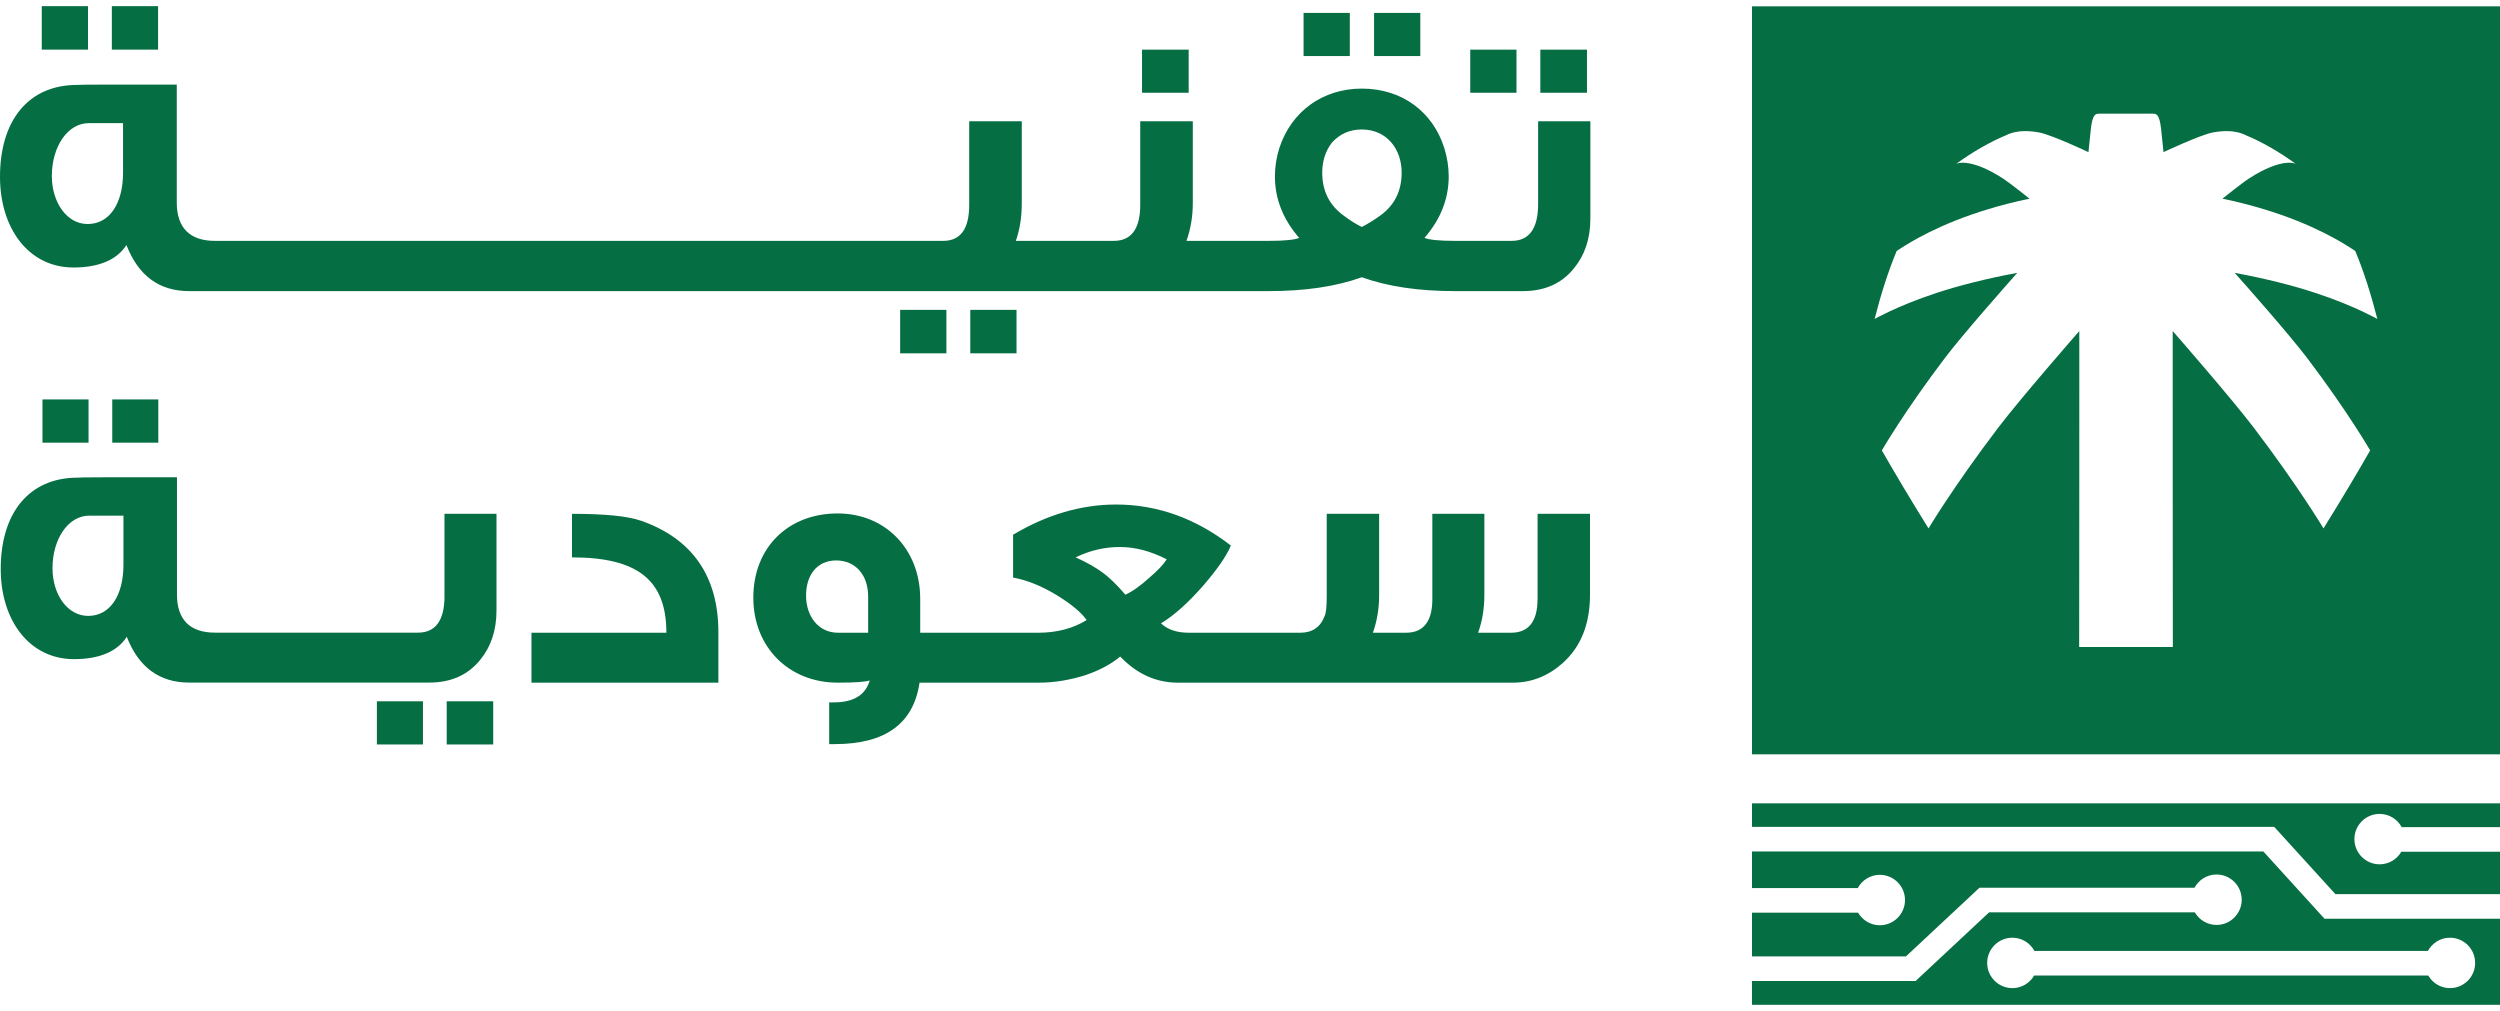 <svg width="141" height="57" viewBox="0 0 141 57" fill="none" xmlns="http://www.w3.org/2000/svg">
<path d="M4.963 0.347H2.355V2.799H4.963V0.347Z" fill="#066E43"/>
<path d="M8.916 0.347H6.308V2.799H8.916V0.347Z" fill="#066E43"/>
<path d="M53.377 17.476H50.769V19.928H53.377V17.476Z" fill="#066E43"/>
<path d="M57.332 17.476H54.724V19.928H57.332V17.476Z" fill="#066E43"/>
<path d="M67.041 2.8H64.411V5.231H67.041V2.8Z" fill="#066E43"/>
<path d="M76.129 0.728H73.521V3.161H76.129V0.728Z" fill="#066E43"/>
<path d="M80.106 0.728H77.498V3.161H80.106V0.728Z" fill="#066E43"/>
<path d="M86.75 6.839V11.513C86.75 12.888 86.245 13.585 85.257 13.585H83.766H83.386H82.064C81.159 13.585 80.591 13.522 80.34 13.416C81.245 12.379 81.707 11.217 81.707 9.948C81.707 9.418 81.622 8.87 81.455 8.34C80.803 6.288 79.057 4.997 76.807 4.997C74.597 4.997 72.832 6.288 72.158 8.34C71.99 8.868 71.905 9.418 71.905 9.948C71.905 11.217 72.369 12.379 73.272 13.416C73.04 13.522 72.473 13.585 71.548 13.585H70.367H69.633H66.917C67.149 12.929 67.274 12.232 67.274 11.448V6.839H64.309V11.555C64.309 12.908 63.804 13.585 62.817 13.585H60.906H60.88H57.292C57.524 12.929 57.628 12.232 57.628 11.448V6.839H54.663V11.555C54.663 12.908 54.18 13.585 53.19 13.585H51.548H51.254H48.265H47.929H44.541H44.206H40.818H40.482H26.107H25.771H21.942H21.606H17.776H17.441H13.631H13.275H12.117C10.687 13.585 9.97 12.825 9.97 11.429V4.77C6.227 4.77 4.354 4.77 4.354 4.789C1.577 4.789 0 6.82 0 9.97C0 12.888 1.62 15.087 4.144 15.087C5.595 15.087 6.604 14.644 7.131 13.819C7.804 15.553 8.982 16.419 10.665 16.419H13.275H13.631H17.441H17.776H21.606H21.942H25.771H26.107H40.482H40.818H44.206H44.541H47.929H48.265H51.254H51.548H60.88H60.906H69.633H70.367H71.548C73.588 16.419 75.334 16.166 76.807 15.637C78.28 16.166 80.025 16.419 82.066 16.419H83.388H83.769H85.891C87.111 16.419 88.079 15.997 88.772 15.131C89.381 14.39 89.697 13.459 89.697 12.338V6.841H86.75V6.839ZM6.94 9.736C6.94 11.47 6.184 12.635 4.943 12.635C3.765 12.635 2.924 11.409 2.924 9.928C2.924 8.279 3.808 6.945 5.006 6.945H6.94V9.736ZM77.834 12.167C77.476 12.421 77.139 12.633 76.803 12.802C76.467 12.633 76.129 12.422 75.793 12.167C74.973 11.574 74.574 10.771 74.574 9.734C74.574 9.078 74.763 8.509 75.12 8.043C75.562 7.558 76.11 7.303 76.803 7.303C78.213 7.303 79.053 8.403 79.053 9.734C79.053 10.773 78.655 11.576 77.834 12.167Z" fill="#066E43"/>
<path d="M89.505 2.8H86.875V5.231H89.505V2.8Z" fill="#066E43"/>
<path d="M85.53 2.8H82.922V5.231H85.53V2.8Z" fill="#066E43"/>
<path d="M8.929 22.528H6.331V24.967H8.929V22.528Z" fill="#066E43"/>
<path d="M4.994 22.528H2.396V24.967H4.994V22.528Z" fill="#066E43"/>
<path d="M27.817 39.553H25.194V41.988H27.817V39.553Z" fill="#066E43"/>
<path d="M23.855 39.553H21.256V41.988H23.855V39.553Z" fill="#066E43"/>
<path d="M6.962 31.856C6.962 33.58 6.21 34.737 4.974 34.737C3.798 34.737 2.961 33.519 2.961 32.047C2.961 30.405 3.839 29.083 5.035 29.083H6.962V31.856ZM25.07 33.623C25.07 34.988 24.565 35.681 23.58 35.681H22.305H13.042H12.121C10.695 35.681 9.982 34.927 9.982 33.541V26.917C6.249 26.917 4.385 26.917 4.385 26.939C1.614 26.939 0.041 28.957 0.041 32.09C0.041 34.988 1.657 37.176 4.173 37.176C5.62 37.176 6.628 36.734 7.15 35.915C7.82 37.636 8.996 38.498 10.671 38.498H13.04H22.303H24.208C25.422 38.498 26.386 38.077 27.081 37.219C27.686 36.483 28.002 35.556 28.002 34.442V28.979H25.068V33.623H25.07Z" fill="#066E43"/>
<path d="M36.179 29.378C35.406 29.105 34.106 28.98 32.26 28.98V31.436C35.989 31.436 37.584 32.74 37.584 35.686H29.974V38.502H40.517V35.664C40.519 32.489 39.033 30.387 36.179 29.378Z" fill="#066E43"/>
<path d="M64.833 32.575C64.35 33.013 63.891 33.351 63.472 33.541C62.989 32.974 62.548 32.554 62.172 32.281C61.797 32.008 61.291 31.713 60.664 31.436C61.481 31.038 62.32 30.851 63.158 30.851C64.019 30.851 64.896 31.081 65.8 31.544C65.607 31.86 65.273 32.194 64.833 32.575ZM48.964 35.686H47.265C46.175 35.686 45.462 34.781 45.462 33.585C45.462 32.471 46.05 31.609 47.161 31.609C48.229 31.609 48.964 32.406 48.964 33.645V35.686ZM86.716 33.793C86.716 35.053 86.212 35.686 85.226 35.686H83.364C83.594 35.053 83.718 34.339 83.718 33.563V28.979H80.784V33.793C80.784 35.053 80.283 35.686 79.297 35.686H77.429C77.659 35.053 77.783 34.339 77.783 33.563V28.979H74.827V33.667C74.827 34.235 74.788 34.59 74.702 34.759C74.472 35.37 74.01 35.686 73.341 35.686H71.832H70.699H67.053C66.383 35.686 65.861 35.517 65.48 35.158C66.236 34.698 67.031 33.983 67.891 32.995C68.669 32.09 69.191 31.332 69.421 30.768C67.43 29.231 65.271 28.455 62.942 28.455C60.994 28.455 59.044 29.023 57.139 30.158V32.575C57.956 32.722 58.816 33.078 59.694 33.624C60.429 34.087 60.973 34.529 61.289 34.971C60.511 35.452 59.59 35.686 58.561 35.686H56.497H53.891H51.9V33.771C51.9 30.977 49.934 28.958 47.249 28.958C44.457 28.958 42.487 30.872 42.487 33.71C42.487 36.505 44.5 38.502 47.249 38.502C48.231 38.502 48.819 38.459 49.052 38.376C48.819 39.195 48.149 39.615 47.018 39.615H46.766V41.968H47.083C49.934 41.968 51.525 40.811 51.862 38.502H53.893H56.499H58.608C59.468 38.502 60.328 38.355 61.21 38.082C62.027 37.805 62.675 37.449 63.18 37.029C64.123 38.017 65.21 38.502 66.43 38.502H70.703H71.836H85.338C86.384 38.502 87.329 38.121 88.146 37.389C89.175 36.462 89.676 35.179 89.676 33.541V28.979H86.72V33.793H86.716Z" fill="#066E43"/>
<path d="M98.813 0.356V42.543H141V0.356H98.813ZM130.111 20.177C132.402 23.194 133.677 25.403 133.677 25.403C132.893 26.774 132.016 28.241 131.045 29.802C131.045 29.802 129.633 27.438 127.114 24.121C125.843 22.449 122.589 18.724 122.54 18.671C122.542 18.744 122.538 34.945 122.548 36.473L122.54 36.471C122.54 36.477 122.54 36.485 122.54 36.491H117.265C117.275 34.963 117.271 18.746 117.273 18.671C117.224 18.724 113.97 22.451 112.699 24.121C110.178 27.438 108.768 29.802 108.768 29.802C107.798 28.241 106.92 26.774 106.136 25.403C106.136 25.403 107.411 23.196 109.703 20.177C110.714 18.846 113.163 16.077 113.774 15.389C112.038 15.708 110.42 16.124 109.214 16.523C108.051 16.907 107.162 17.288 106.578 17.561C106.024 17.821 105.728 17.988 105.728 17.988C106.091 16.566 106.504 15.28 106.971 14.158C106.971 14.158 107.248 13.962 107.77 13.655C108.314 13.337 109.147 12.897 110.233 12.461C111.382 12.002 112.821 11.544 114.465 11.205C114.418 11.169 113.377 10.333 112.969 10.068C111.073 8.844 110.329 9.239 110.329 9.239C111.272 8.559 112.224 8.009 113.167 7.617C113.167 7.617 113.314 7.53 113.599 7.463C113.901 7.391 114.384 7.352 115.015 7.473C115.722 7.609 117.754 8.561 117.788 8.581C117.79 8.549 117.886 7.638 117.919 7.314C118.018 6.368 118.226 6.427 118.391 6.411H121.419C121.586 6.425 121.792 6.368 121.89 7.314C121.924 7.638 122.018 8.549 122.022 8.581C122.057 8.561 124.088 7.611 124.795 7.473C125.425 7.352 125.908 7.391 126.211 7.463C126.495 7.532 126.643 7.617 126.643 7.617C127.585 8.009 128.538 8.559 129.48 9.239C129.48 9.239 128.734 8.844 126.841 10.068C126.43 10.333 125.392 11.171 125.345 11.205C126.988 11.544 128.428 12.002 129.577 12.461C130.663 12.897 131.493 13.337 132.039 13.655C132.562 13.962 132.838 14.158 132.838 14.158C133.306 15.28 133.718 16.566 134.082 17.988C134.082 17.988 133.785 17.821 133.231 17.561C132.65 17.288 131.76 16.907 130.596 16.523C129.39 16.122 127.774 15.708 126.036 15.389C126.652 16.077 129.099 18.844 130.111 20.177Z" fill="#066E43"/>
<path d="M128.265 46.634L131.717 50.428H141V48.036H135.437C135.191 48.461 134.737 48.747 134.211 48.747C133.426 48.747 132.789 48.111 132.789 47.325C132.789 46.54 133.426 45.904 134.211 45.904C134.751 45.904 135.215 46.208 135.454 46.65H141V45.307H98.813V46.634H128.265Z" fill="#066E43"/>
<path d="M131.104 51.817L127.652 48.023H98.813V50.086H104.777C105.019 49.645 105.482 49.34 106.021 49.34C106.806 49.34 107.442 49.977 107.442 50.762C107.442 51.547 106.806 52.184 106.021 52.184C105.496 52.184 105.043 51.895 104.795 51.473H98.813V53.941H107.495L111.641 50.069H123.768C124.009 49.627 124.473 49.322 125.011 49.322C125.796 49.322 126.432 49.959 126.432 50.744C126.432 51.53 125.796 52.166 125.011 52.166C124.486 52.166 124.033 51.877 123.785 51.455H112.187L108.041 55.328H98.811V56.669H141V51.815H131.104V51.817ZM138.178 55.73C137.654 55.73 137.2 55.442 136.953 55.02H114.724C114.479 55.444 114.025 55.73 113.499 55.73C112.713 55.73 112.077 55.094 112.077 54.309C112.077 53.523 112.713 52.887 113.499 52.887C114.039 52.887 114.502 53.191 114.742 53.633H136.933C137.175 53.191 137.638 52.887 138.176 52.887C138.962 52.887 139.598 53.523 139.598 54.309C139.598 55.094 138.964 55.73 138.178 55.73Z" fill="#066E43"/>
</svg>

